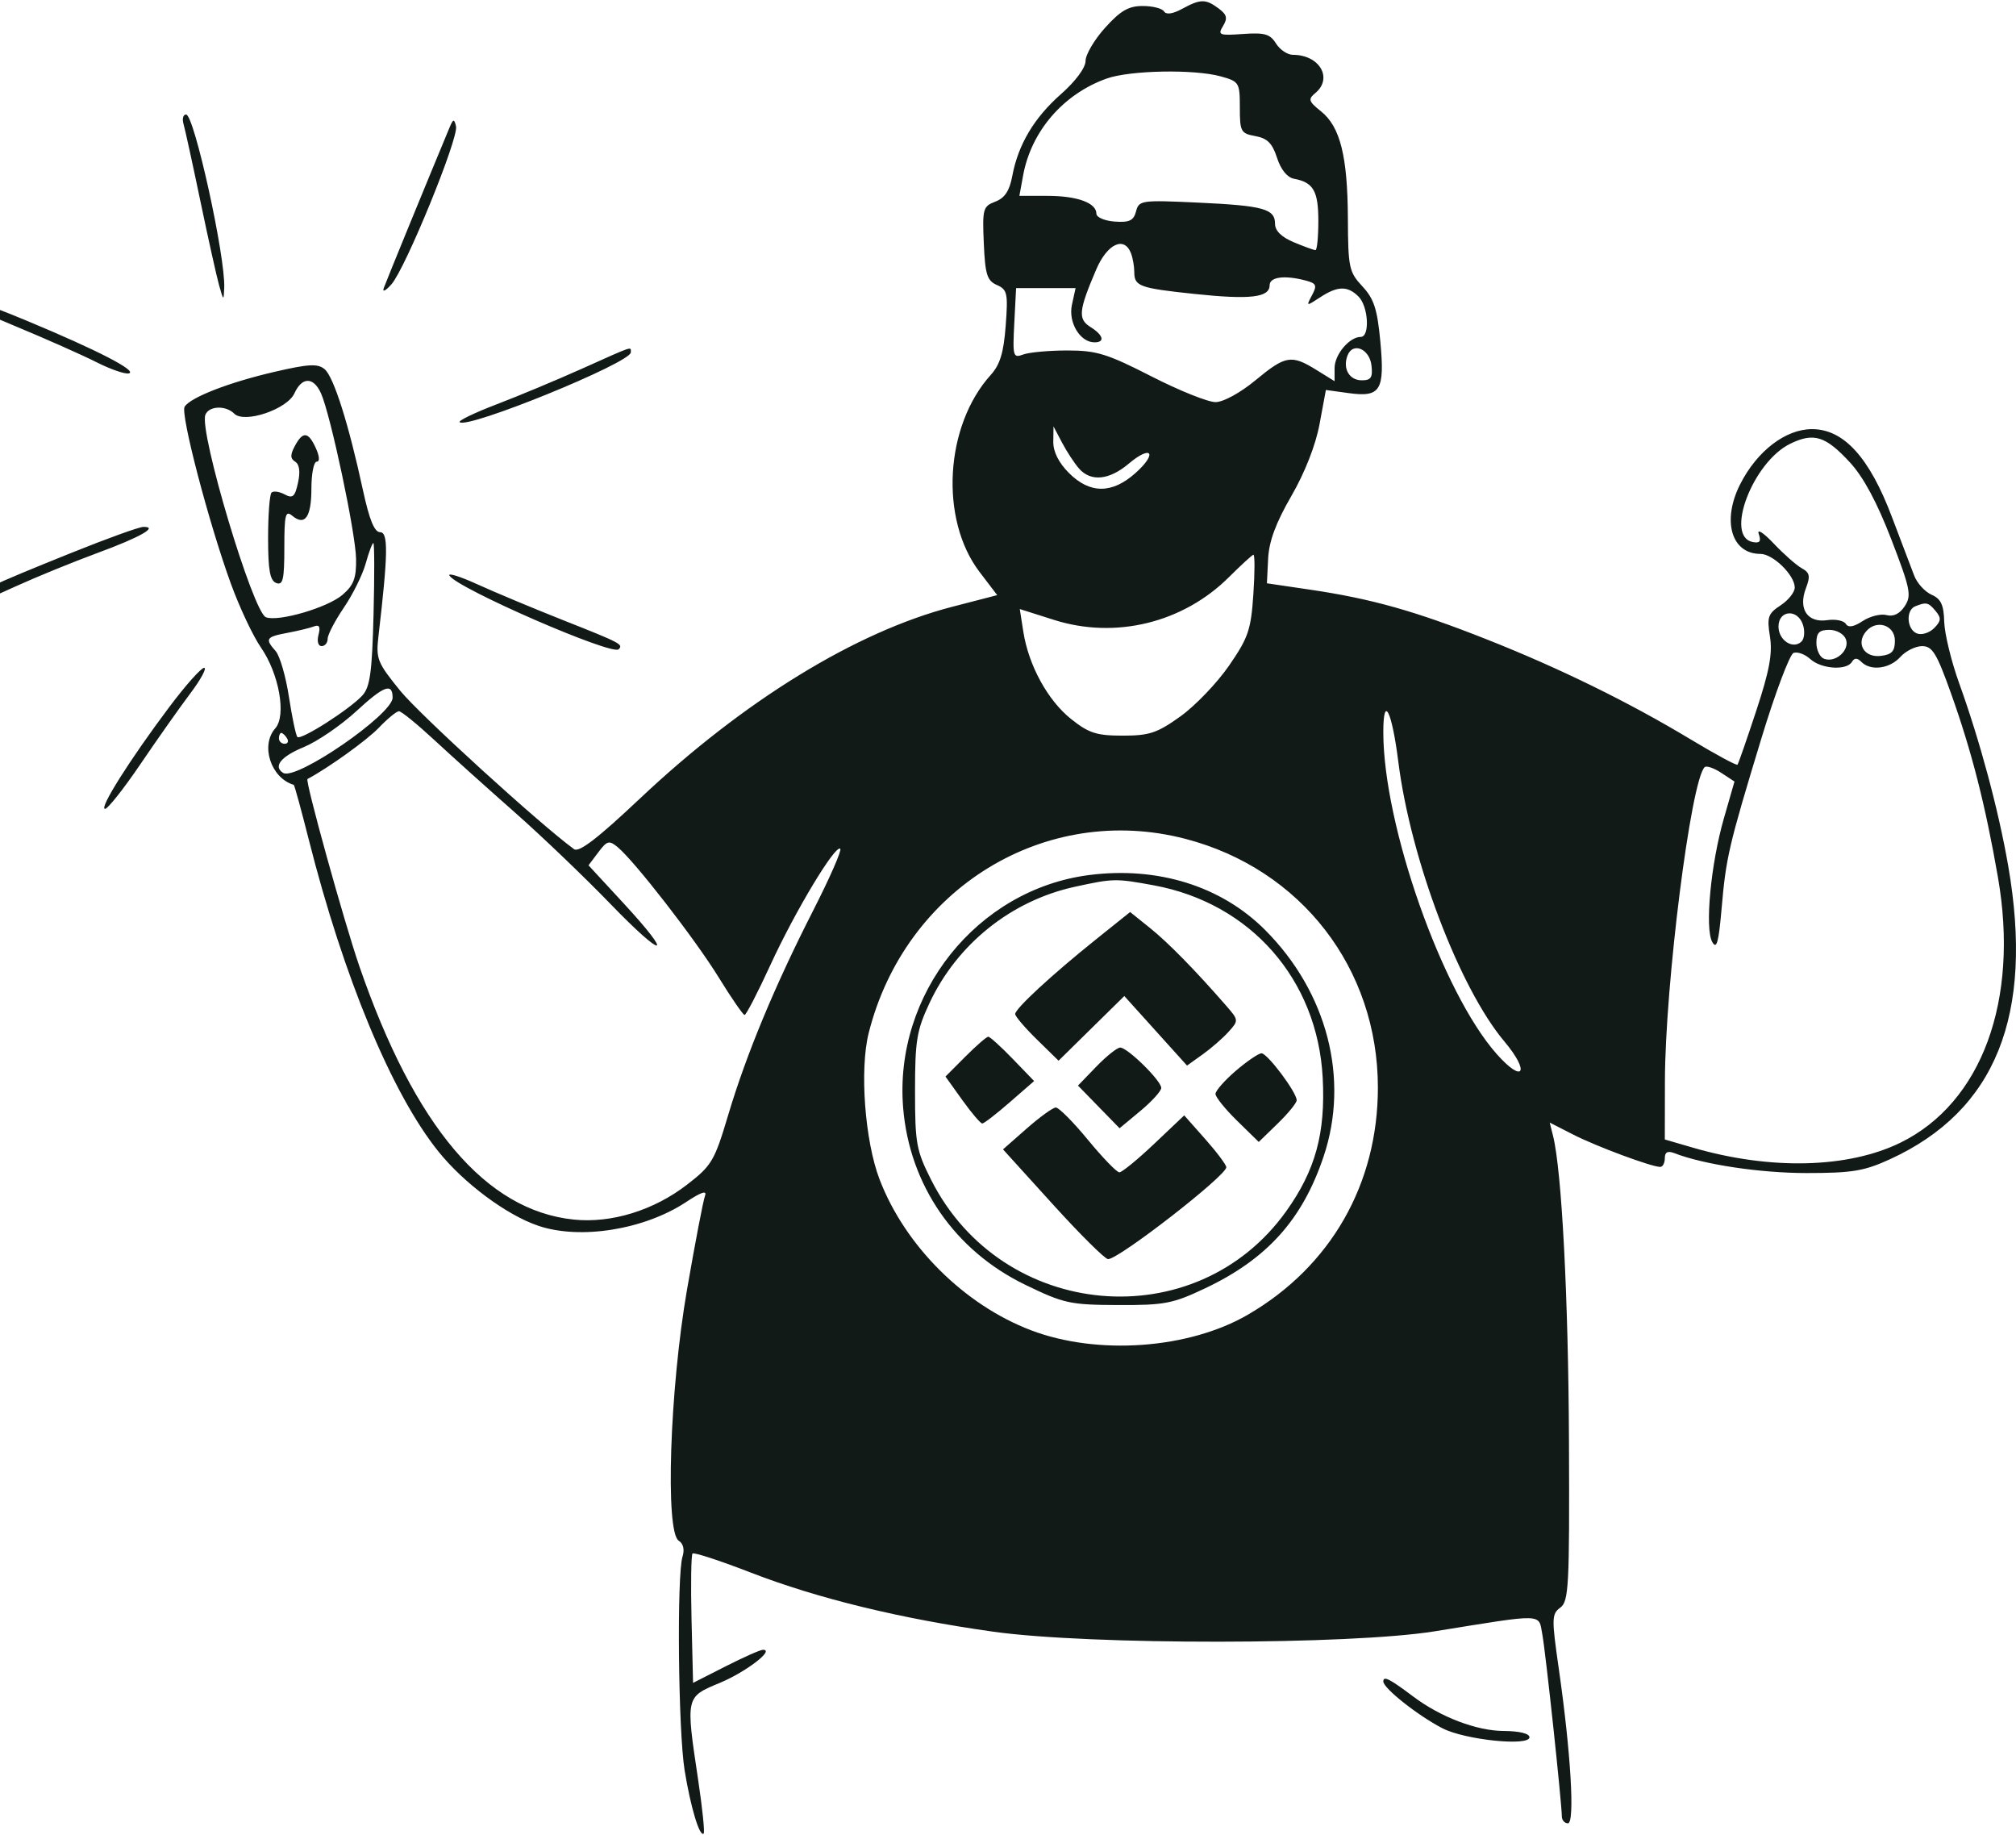 <svg width="367" height="334" viewBox="0 0 367 334" fill="none" xmlns="http://www.w3.org/2000/svg">
<path fill-rule="evenodd" clip-rule="evenodd" d="M215.169 1.625C213.487 2.54 212.296 2.706 211.908 2.079C211.573 1.535 209.825 1.091 208.022 1.091C205.45 1.091 203.981 1.94 201.182 5.043C199.222 7.216 197.618 9.937 197.618 11.089C197.618 12.336 195.808 14.78 193.142 17.131C188.235 21.457 185.349 26.318 184.273 32.062C183.772 34.742 182.904 36.045 181.189 36.699C178.946 37.554 178.821 38.005 179.094 44.279C179.344 49.976 179.692 51.085 181.476 51.87C183.378 52.707 183.522 53.372 183.081 59.275C182.715 64.177 182.052 66.364 180.365 68.229C171.992 77.489 171.02 94.512 178.318 104.09L181.536 108.313L173.336 110.437C155.813 114.975 135.383 127.522 116.454 145.373C108.807 152.585 105.397 155.202 104.499 154.547C98.282 150.014 76.412 130.087 72.868 125.728C68.664 120.559 68.412 119.92 68.907 115.692C70.64 100.859 70.704 96.861 69.207 96.861C68.162 96.861 67.243 94.619 66.073 89.209C63.458 77.117 60.746 68.566 59.09 67.188C57.837 66.147 56.199 66.235 49.981 67.673C41.71 69.586 34.66 72.321 33.609 74.025C32.812 75.315 37.987 95.113 42.016 106.193C43.586 110.511 46.051 115.75 47.494 117.835C50.813 122.633 52.165 130.239 50.113 132.559C47.368 135.662 49.311 141.605 53.474 142.841C53.602 142.879 54.823 147.322 56.186 152.714C62.555 177.908 71.332 199.034 79.807 209.572C84.475 215.375 92.204 221.124 97.982 223.087C105.623 225.684 117.313 223.803 124.934 218.751C127.652 216.949 128.742 216.592 128.343 217.632C128.021 218.474 126.542 226.189 125.056 234.776C121.916 252.928 121.067 278.867 123.564 280.414C124.392 280.929 124.654 282.026 124.251 283.298C123.189 286.647 123.466 315.006 124.63 322.193C125.722 328.932 127.377 334.419 128.099 333.694C128.318 333.475 127.865 329.081 127.093 323.93C124.821 308.769 124.797 308.876 130.988 306.306C135.774 304.318 141.117 300.231 138.886 300.262C138.396 300.269 135.334 301.627 132.081 303.281L126.168 306.286L125.889 294.743C125.737 288.395 125.818 282.993 126.072 282.739C126.325 282.486 131.107 284.052 136.699 286.219C148.819 290.918 164.037 294.624 180.865 296.974C198.445 299.428 245.754 299.385 261.184 296.899C281.427 293.638 280.046 293.596 280.776 297.499C281.367 300.655 284.281 327.842 284.324 330.61C284.335 331.289 284.835 331.844 285.434 331.844C286.724 331.844 285.959 318.933 283.768 303.705C282.448 294.533 282.467 293.743 284.043 292.586C285.585 291.452 285.729 288.722 285.622 262.473C285.516 236.247 284.31 213.068 282.725 206.742L282.116 204.308L286.386 206.49C290.623 208.656 300.643 212.378 302.238 212.378C302.694 212.378 303.069 211.664 303.069 210.791C303.069 209.684 303.59 209.406 304.793 209.872C310.185 211.957 320.41 213.494 328.894 213.494C337.185 213.494 339.373 213.131 344.07 210.977C363.3 202.157 370.298 184.788 365.58 157.581C363.823 147.443 360.446 134.874 356.65 124.337C355.216 120.357 353.993 115.324 353.933 113.152C353.847 110.078 353.337 108.989 351.633 108.24C350.429 107.711 349.007 106.156 348.475 104.784C347.943 103.413 346.115 98.601 344.412 94.089C340.318 83.24 335.642 78.102 329.865 78.102C325.057 78.102 319.875 82.066 316.808 88.089C313.422 94.738 315.169 100.81 320.467 100.81C322.764 100.81 326.721 104.683 326.721 106.931C326.721 107.784 325.562 109.242 324.147 110.172C321.849 111.68 321.641 112.292 322.209 115.857C322.699 118.922 322.12 122.062 319.722 129.337C318.003 134.554 316.464 138.98 316.3 139.173C316.136 139.365 312.317 137.304 307.811 134.592C296.455 127.756 283.892 121.599 270.546 116.325C257.526 111.179 249.658 108.969 238.517 107.323L230.633 106.159L230.855 101.683C231.012 98.525 232.251 95.175 235.071 90.295C237.546 86.012 239.504 81.025 240.217 77.18L241.369 70.975L245.515 71.545C251.336 72.344 252.115 71.069 251.278 62.124C250.727 56.235 250.123 54.385 248.009 52.112C245.586 49.508 245.413 48.695 245.373 39.77C245.322 28.432 243.975 23.057 240.483 20.263C238.207 18.441 238.09 18.063 239.449 16.933C242.701 14.229 240.208 9.977 235.369 9.977C234.38 9.977 232.991 9.048 232.284 7.911C231.211 6.189 230.21 5.902 226.277 6.184C221.94 6.494 221.646 6.377 222.646 4.733C223.517 3.303 223.351 2.661 221.822 1.524C219.469 -0.223 218.541 -0.208 215.169 1.625ZM222.256 13.908C225.58 14.831 225.705 15.037 225.705 19.563C225.705 23.958 225.887 24.292 228.535 24.77C230.707 25.162 231.624 26.081 232.477 28.724C233.171 30.869 234.333 32.305 235.561 32.532C239.091 33.187 239.995 34.754 239.995 40.211C239.995 43.131 239.76 45.52 239.471 45.52C239.182 45.52 237.408 44.877 235.529 44.09C233.291 43.153 232.111 41.997 232.111 40.74C232.111 38.003 230.023 37.43 218.01 36.871C207.779 36.396 207.334 36.459 206.809 38.471C206.371 40.151 205.605 40.518 202.928 40.327C201.094 40.197 199.592 39.55 199.591 38.891C199.588 36.918 196.095 35.647 190.674 35.647H185.572L186.248 31.945C187.719 23.893 193.543 17.131 201.447 14.301C205.688 12.783 217.409 12.562 222.256 13.908ZM33.409 22.565C33.687 23.515 35.071 29.847 36.485 36.635C37.901 43.422 39.432 50.309 39.889 51.938C40.688 54.785 40.724 54.801 40.821 52.367C41.045 46.704 35.346 20.837 33.874 20.837C33.341 20.837 33.132 21.615 33.409 22.565ZM81.796 23.306C77.902 32.649 70.282 51.246 69.861 52.432C69.572 53.246 70.203 52.934 71.262 51.739C73.816 48.858 83.527 25.107 83.016 22.989C82.673 21.558 82.505 21.602 81.796 23.306ZM205.89 46.095C206.219 46.954 206.488 48.482 206.488 49.492C206.488 52.11 207.4 52.441 217.578 53.51C227.583 54.562 231.126 54.146 231.126 51.919C231.126 50.387 233.887 50.034 237.754 51.073C239.641 51.58 239.793 51.953 238.839 53.738C237.75 55.777 237.776 55.784 240.307 54.123C243.505 52.023 245.324 51.986 247.317 53.983C249.114 55.785 249.412 61.318 247.711 61.318C245.648 61.318 242.952 64.526 242.952 66.982V69.377L239.633 67.322C235.079 64.503 234.015 64.684 228.541 69.216C225.809 71.478 222.711 73.174 221.288 73.185C219.923 73.197 214.663 71.086 209.599 68.495C201.558 64.383 199.622 63.786 194.324 63.786C190.986 63.786 187.369 64.115 186.285 64.516C184.422 65.208 184.332 64.896 184.644 58.839L184.975 52.432H190.39H195.804L195.14 55.46C194.435 58.673 196.615 62.305 199.249 62.305C201.209 62.305 200.86 60.984 198.513 59.516C196.201 58.069 196.353 56.54 199.55 49.068C201.562 44.364 204.669 42.908 205.89 46.095ZM-7.369 54.778C-7.369 54.982 -2.824 57.035 2.732 59.339C8.289 61.644 14.976 64.612 17.593 65.935C20.21 67.258 22.871 68.163 23.506 67.945C24.945 67.451 17.687 63.716 5.042 58.444C-3.694 54.801 -7.369 53.716 -7.369 54.778ZM105.965 67.093C101.358 69.159 94.348 72.084 90.387 73.596C86.426 75.106 83.404 76.563 83.672 76.83C85.009 78.17 114.835 66.021 114.835 64.136C114.835 63.038 115.54 62.803 105.965 67.093ZM249.669 66.51C249.922 68.699 249.587 69.216 247.914 69.216C245.621 69.216 244.393 67.088 245.307 64.7C246.263 62.205 249.319 63.473 249.669 66.51ZM58.425 71.562C60.16 75.376 64.745 96.99 64.821 101.712C64.877 105.221 64.396 106.495 62.35 108.258C59.647 110.588 50.679 113.211 48.406 112.337C46.052 111.432 36.216 78.555 37.386 75.501C38.015 73.861 41.094 73.733 42.641 75.283C44.479 77.125 52.275 74.494 53.597 71.589C54.973 68.564 57.057 68.554 58.425 71.562ZM196.416 85.26C198.561 87.719 201.906 87.4 205.469 84.397C209.623 80.894 210.776 82.449 206.719 86.082C202.443 89.908 198.409 89.906 194.586 86.077C192.723 84.211 191.719 82.204 191.745 80.4L191.784 77.608L193.346 80.57C194.205 82.199 195.587 84.309 196.416 85.26ZM53.666 81.189C52.813 82.786 52.83 83.467 53.737 84.028C54.512 84.509 54.693 85.844 54.254 87.846C53.688 90.426 53.293 90.771 51.814 89.978C50.844 89.458 49.77 89.313 49.427 89.656C49.085 89.998 48.805 93.712 48.805 97.908C48.805 103.777 49.146 105.667 50.284 106.104C51.511 106.576 51.762 105.488 51.762 99.671C51.762 93.653 51.964 92.838 53.197 93.864C55.514 95.79 56.689 94.121 56.689 88.904C56.689 86.221 57.123 84.026 57.654 84.026C58.241 84.026 58.178 83.059 57.496 81.558C56.123 78.538 55.133 78.444 53.666 81.189ZM336.782 84.174C339.233 86.832 341.709 91.439 344.296 98.154C347.776 107.19 348.017 108.381 346.755 110.31C345.836 111.715 344.695 112.277 343.431 111.945C342.373 111.668 340.421 112.155 339.093 113.027C337.443 114.11 336.47 114.272 336.018 113.54C335.655 112.951 334.133 112.648 332.637 112.869C329.039 113.398 327.321 110.84 328.749 107.078C329.593 104.855 329.464 104.228 327.998 103.418C327.024 102.882 324.723 100.853 322.883 98.911C321.004 96.927 319.814 96.168 320.169 97.18C320.643 98.531 320.371 98.898 319.079 98.652C313.917 97.673 319.069 84.12 325.874 80.776C330.169 78.666 332.322 79.336 336.782 84.174ZM12.834 100.684C-1.823 106.591 -4.413 107.819 -4.413 108.868C-4.413 110.027 -4.456 110.04 3.019 106.645C6.715 104.965 13.318 102.273 17.692 100.66C25.573 97.755 28.926 95.852 26.089 95.895C25.303 95.907 19.338 98.063 12.834 100.684ZM68.003 111.758C67.74 122.282 67.365 125.027 65.984 126.556C63.739 129.041 54.781 134.77 54.141 134.131C53.865 133.853 53.172 130.575 52.602 126.845C52.031 123.115 50.943 119.362 50.184 118.504C48.192 116.253 48.411 115.914 52.325 115.179C54.26 114.815 56.445 114.286 57.18 114.003C58.129 113.639 58.361 114.085 57.98 115.542C57.675 116.716 57.916 117.595 58.545 117.595C59.151 117.595 59.646 116.996 59.646 116.262C59.646 115.529 60.975 112.975 62.601 110.585C64.225 108.196 66.016 104.575 66.58 102.538C67.145 100.502 67.769 98.836 67.967 98.836C68.166 98.836 68.181 104.65 68.003 111.758ZM228.169 108.125C227.73 114.649 227.251 116.055 223.734 121.153C221.566 124.296 217.59 128.447 214.896 130.377C210.663 133.411 209.242 133.886 204.394 133.886C199.628 133.886 198.218 133.435 195 130.873C190.741 127.486 187.247 121.103 186.288 114.961L185.646 110.846L191.879 112.822C203.066 116.372 215.363 113.364 223.734 105.029C225.903 102.871 227.898 101.039 228.169 100.958C228.44 100.877 228.44 104.101 228.169 108.125ZM81.822 104.764C83.262 107.097 111.43 119.361 112.617 118.172C113.504 117.282 113.036 117.036 102.516 112.872C97.096 110.725 90.08 107.792 86.925 106.353C83.769 104.914 81.474 104.198 81.822 104.764ZM352.386 111.227C353.43 112.488 353.378 113.032 352.09 114.324C351.23 115.186 349.826 115.621 348.972 115.292C347.123 114.582 346.892 111.06 348.649 110.35C350.668 109.533 351.059 109.625 352.386 111.227ZM328.231 113.745C328.592 114.886 328.474 116.233 327.97 116.739C326.439 118.272 323.764 116.551 323.764 114.034C323.764 110.992 327.287 110.764 328.231 113.745ZM344.953 116.608C344.953 118.537 344.388 119.141 342.369 119.376C339.386 119.723 337.836 117.175 339.676 114.954C341.566 112.672 344.953 113.733 344.953 116.608ZM336.031 116.335C336.795 118.327 334.14 120.695 332.046 119.889C331.285 119.597 330.663 118.295 330.663 116.996C330.663 115.162 331.191 114.633 333.021 114.633C334.345 114.633 335.665 115.38 336.031 116.335ZM355.184 126.234C358.941 136.77 361.423 146.496 363.715 159.671C367.612 182.069 360.761 200.714 345.968 207.964C336.439 212.635 322.315 212.981 308.242 208.891L303.069 207.386L303.088 196.8C303.121 179.218 307.805 142.141 310.311 139.63C310.63 139.31 311.984 139.766 313.322 140.644L315.752 142.239L313.827 148.923C311.433 157.239 310.326 168.977 311.705 171.444C312.499 172.866 312.868 171.553 313.4 165.422C314.215 156.031 314.68 154.034 320.614 134.504C323.15 126.155 325.8 119.104 326.503 118.834C327.205 118.563 328.575 119.063 329.545 119.944C331.552 121.762 336.129 122.081 337.122 120.471C337.599 119.698 338.084 119.698 338.856 120.471C340.546 122.164 343.99 121.727 345.939 119.57C346.919 118.483 348.708 117.595 349.912 117.595C351.774 117.595 352.565 118.891 355.184 126.234ZM30.799 128.702C23.623 138.267 17.978 147.215 19.119 147.215C19.626 147.215 22.529 143.549 25.568 139.069C28.606 134.59 32.681 128.814 34.623 126.234C36.565 123.654 37.706 121.544 37.16 121.544C36.614 121.544 33.752 124.765 30.799 128.702ZM71.472 126.978C71.472 130.029 53.894 142.117 51.559 140.672C49.678 139.507 51.111 137.7 55.283 135.981C57.758 134.962 62.079 132.008 64.888 129.416C69.882 124.809 71.472 124.22 71.472 126.978ZM79.095 134.71C82.22 137.607 88.768 143.493 93.646 147.792C98.525 152.09 106.38 159.605 111.103 164.493C120.98 174.713 122.921 174.569 113.448 164.319L107.135 157.487L108.921 155.114C110.516 152.995 110.892 152.896 112.434 154.174C115.551 156.759 126.565 170.955 130.845 177.906C133.151 181.651 135.269 184.72 135.549 184.724C135.83 184.729 137.95 180.624 140.26 175.6C144.754 165.826 152.102 153.613 152.967 154.48C153.256 154.771 151.045 159.807 148.053 165.674C141.015 179.473 135.849 191.905 132.543 202.998C130.071 211.288 129.57 212.134 125.074 215.607C119.011 220.292 111.294 222.671 104.45 221.963C88.419 220.305 75.489 205.03 65.415 175.847C62.658 167.859 55.499 142.037 55.973 141.784C59.818 139.733 66.794 134.72 68.97 132.445C70.549 130.793 72.195 129.443 72.627 129.443C73.06 129.443 75.97 131.813 79.095 134.71ZM254.55 138.612C256.793 156.402 265.649 179.776 273.839 189.516C278.604 195.184 277.321 197.314 272.453 191.819C262.54 180.628 251.822 150.206 251.822 133.263C251.822 126.269 253.379 129.321 254.55 138.612ZM52.255 134.379C52.59 134.922 52.394 135.367 51.82 135.367C51.246 135.367 50.776 134.922 50.776 134.379C50.776 133.836 50.971 133.392 51.211 133.392C51.45 133.392 51.919 133.836 52.255 134.379ZM215.816 152.677C236.855 158.167 250.836 176.239 250.836 197.942C250.836 215.513 242.246 230.513 227.169 239.273C216.409 245.525 199.758 246.716 187.661 242.097C175.519 237.462 164.763 226.748 160.129 214.672C157.44 207.665 156.469 194.658 158.138 188.016C164.76 161.669 190.303 146.02 215.816 152.677ZM198.247 159.261C177.86 161.892 162.681 180.93 164.417 201.687C165.591 215.716 173.811 227.611 186.62 233.82C193.672 237.238 194.786 237.482 203.531 237.517C212.024 237.551 213.5 237.266 219.421 234.456C230.677 229.113 237.087 221.982 240.945 210.512C245.703 196.362 241.638 180.611 230.297 169.248C222.324 161.261 210.733 157.649 198.247 159.261ZM210.002 161.123C227.651 164.361 239.848 178.248 240.791 196.177C241.321 206.239 239.469 212.996 234.142 220.45C217.699 243.454 182.446 240.345 169.517 214.749C166.806 209.381 166.575 208.105 166.575 198.555C166.575 189.393 166.879 187.538 169.196 182.585C174.233 171.821 184.091 163.925 195.647 161.399C202.675 159.864 203.099 159.856 210.002 161.123ZM199.5 170.982C191.512 177.379 184.807 183.572 184.807 184.553C184.807 184.975 186.584 187.058 188.757 189.184L192.706 193.048L198.69 187.163L204.674 181.277L210.383 187.605L216.092 193.933L218.927 191.908C220.487 190.794 222.613 188.942 223.65 187.791C225.515 185.724 225.509 185.668 223.18 182.995C217.554 176.539 212.645 171.536 209.313 168.863L205.733 165.99L199.5 170.982ZM175.735 192.308L172.116 195.933L175.179 200.206C176.863 202.556 178.499 204.478 178.815 204.476C179.129 204.475 181.382 202.736 183.821 200.612L188.256 196.75L184.36 192.715C182.218 190.497 180.214 188.682 179.909 188.682C179.603 188.682 177.725 190.313 175.735 192.308ZM199.586 194.115L196.24 197.575L200.025 201.459L203.811 205.343L207.596 202.196C209.677 200.465 211.388 198.581 211.398 198.008C211.42 196.708 205.269 190.657 203.925 190.657C203.379 190.657 201.426 192.214 199.586 194.115ZM224.966 194.89C222.933 196.634 221.271 198.527 221.271 199.095C221.271 199.664 223.043 201.863 225.21 203.983L229.148 207.835L232.601 204.482C234.499 202.639 236.053 200.732 236.053 200.248C236.053 198.804 230.716 191.685 229.648 191.702C229.106 191.711 226.998 193.146 224.966 194.89ZM186.902 205.395L182.591 209.187L191.65 219.175C196.632 224.668 201.164 229.162 201.721 229.162C203.705 229.162 223.242 213.983 223.242 212.441C223.242 212.003 221.518 209.699 219.411 207.322L215.58 202.998L210.108 208.182C207.098 211.032 204.248 213.365 203.775 213.365C203.303 213.365 200.726 210.702 198.049 207.448C195.373 204.194 192.74 201.547 192.198 201.567C191.656 201.585 189.273 203.308 186.902 205.395ZM251.822 306.032C251.822 307.26 258.184 312.287 262.618 314.561C266.722 316.665 278.431 317.866 278.431 316.182C278.431 315.504 276.576 315.05 273.749 315.038C268.82 315.015 262.266 312.522 257.27 308.769C252.93 305.509 251.822 304.952 251.822 306.032Z" fill="#121A17"/>
</svg>
